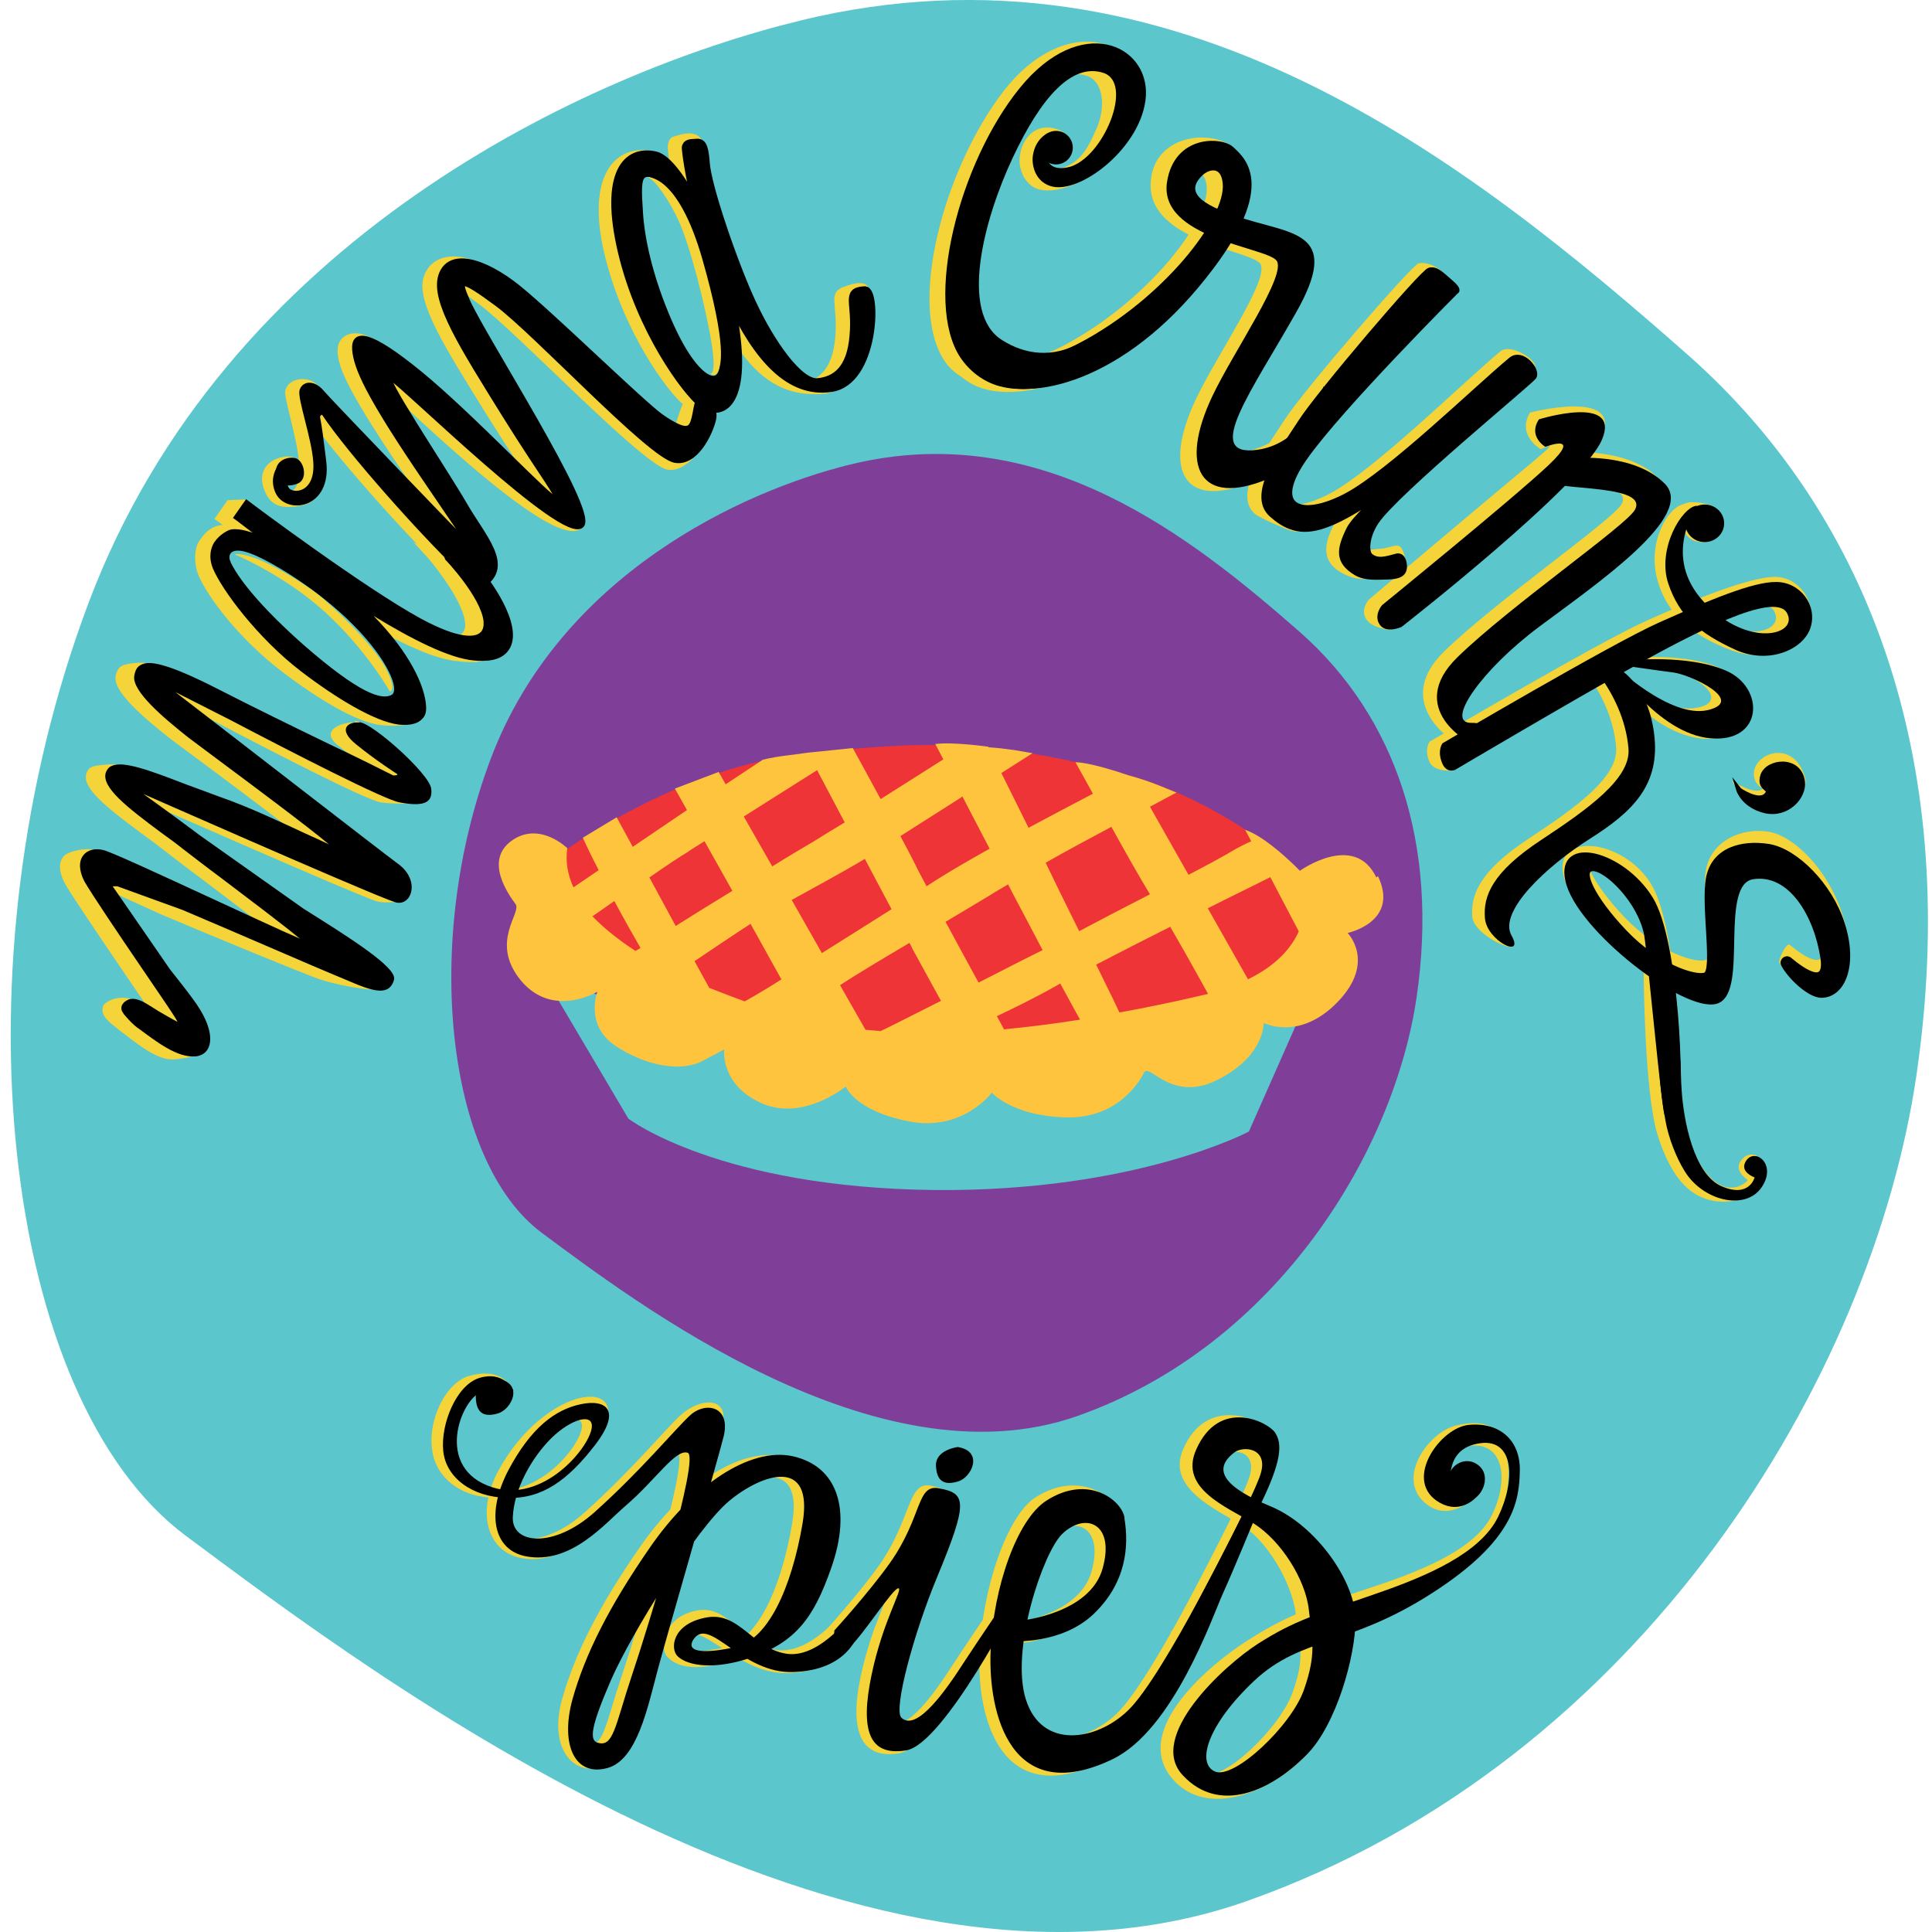 <svg xmlns="http://www.w3.org/2000/svg" id="svg2" viewBox="0 0 720 720"><style id="style4">.st13{fill:#5BC6CC;} .st15{fill:#7F3F98;stroke:#7F3F98;stroke-width:5.806;stroke-miterlimit:10;} .st18{fill:#F4D438;} .st19{stroke:#000000;stroke-width:1.935;stroke-miterlimit:10;} .st20{stroke:#000000;stroke-width:2.903;stroke-miterlimit:10;} .st21{fill:#5BC6CC;stroke:#000000;stroke-width:1.935;stroke-miterlimit:10;} .st22{stroke:#000000;stroke-width:2.149;stroke-miterlimit:10;} .st23{fill:#EE3436;} .st25{fill:#FFC43E;}</style><path id="path6" fill="#5bc6cc" d="M298.3 7.65c-80 19.5-214.24 81.63-265.24 216.87C-17.94 359.77.7 521.38 69.3 572.38c68.64 51 248.63 188.12 395.62 136 147-52.13 233-195.37 249.37-308.24 16.3-112.87-15.4-206.24-85.4-268C547.5 60.4 438-26.46 298.3 7.64z" class="st13"/><path id="path8" fill="#7f3f98" stroke="#7f3f98" stroke-width="7.26" stroke-miterlimit="10" d="M317.68 175.9c-39.87 9.75-106.75 40.62-132.12 108-25.38 67.37-16.13 147.86 18.12 173.24 34.25 25.37 123.87 93.74 197.12 67.74s116-97.37 124.25-153.62c8.25-56.24-7.63-102.74-42.5-133.5-40.63-35.6-95.25-78.86-164.87-61.86z" class="st15"/><path id="path10" fill="#f4d438" d="M170.8 211.52c-5.12-5.5-8.74-7.62-10.87-6.25l-5.87-3.25 5.5 6c.12.13 12.75 14.88 13.75 23.88.2 1.5 0 3.5-1.6 4.5-1.6 1.12-6.8 2.62-21.8-5.5-20.9-11.38-57.9-44.38-58.4-44.75l-6.7.25-4.9 7 1.4 1c.5.37 2.6 2 5.9 4.5-3-1-2.1-3.38-4.2-3.25-1.3.12-5.3.25-9 6.37-1.6 2.63-1.8 7.88-.1 12.25 3.4 8.13 15.1 23.75 31.3 36.12 13.4 10.2 27.6 18.7 36.4 19.8 6.7.8 12.8-.2 14.8-1.7 1.6-1.3-4.5-2.3-4.6-4.8-.3-7.7-6-20.2-19.6-34 14.3 8.7 28.4 15.6 37.4 16.6 8.9 1.1 9.4 0 11.2-.3 3.7-.5 6.1-2.4 7.5-5.2 4.7-9-13.5-25.9-17-29.6z" class="st18"/><path id="path12" fill="#f4d438" d="M256.93 150.4c1.75 1.5 8.38 6.75 7.88 9-1.2 5.5-8.5 17-16.1 15.62-9.3-1.75-56-51.12-70.3-61.75-14.3-10.62-14.5-9-11-1 5.9 13.38 54.7 79 49.5 84.38-10.5 11-73.2-53.25-78.2-55.88-4.7-2.5 19.6 33.63 27.6 47.38 6.8 11.87 17.5 22.62 7.2 29.75-2.6 1.75-6.3-3.25-9.3-6.25-13.8-13.25-40.5-43.13-50.1-57.5-.7-1.13 1.8 3.12 2 4.5.9 4.87 1.4 4.25 2.7 13.87 1.3 10.25-.1 14.63-6.5 15.88-7 1.37-11.2.37-13.6-5.25-5-12 9.3-14.75 11.5-12.13 1.9 2.38-7 6.38-5.1 9.88 1.9 3.5 7.1 4.12 6.3-8.63-.6-8.87-5.6-23.75-5.1-26.5.9-5.12 8.9-5.87 11.9-2.25 3 3.63 45.2 55.38 48.6 58.75 3.4 3.38 7.4 9.13-14.4-22.87s-26.6-42.13-26.6-48.75c-.1-5.63 5.6-8 11.1-5.38 3.9 1.75 5.3 8 13.2 14.38 19.1 15.62 49.1 47.62 50.6 46.75 1.5-.88-3.6-6.63-19.2-31.63-15.5-25-26.6-42.25-23.6-51.62 3.1-9.5 15.6-10.62 28.6-.25 12.9 10.37 46.2 47.62 53.5 52.62 8.4 5.75 10.7 5.25 11.9 2.13 1.5-3.88 2.7-10.88 6-8.25l-.4 1z" class="st18"/><path id="path14" fill="#f4d438" d="M314.8 106.77c-6.62 2.25-2.5 6.38-3.5 18.75-1 12.38-6.5 16.63-13.37 17.25-6.88.63-17.5-14.75-24.25-29.25-6.75-14.37-10.62-48.74-11.25-57.62-.62-8.87-8.37-5.87-11.37-5-2.75.75-2.13 5.13-2.13 5.13s.75 8.62 4.25 22c-5.37-10.88-5.5-20.75-9.75-21.63-13.87-3-25.12 8.63-18.25 37.88 6.88 29.24 23.75 52 29.75 56.74 6 4.75 16.75 2.13 12.63-27.25-.5-3.87-1.25-7.75-2.25-11.75 10.4 22.5 21.7 37 42.5 34.63 10.8-1.25 15.9-27.25 16.2-37.63 0-5.74-7.4-2.87-9.1-2.25z" class="st18"/><path id="path16" d="M177.68 211.27c-5.12-5.5-8.75-7.62-10.87-6.25l-1.7 1.13.8 2.37c.2.13 13.3 14 14.3 23 .1 1.5 0 3.5-1.6 4.5-1.6 1.13-6.8 2.62-21.8-5.5-20.9-11.37-63.2-43-63.6-43.37l-1.5-1.13-4.9 7 1.4 1 5.9 4.5c-3-1-5.6-1.5-7.7-1.25-1.3.13-4.6 1.88-6.6 4.88-1.2 2-2.2 5.25-.5 9.62 3.4 8.13 16.7 26 32.8 38.37 13.4 10.25 27.6 18.75 36.4 19.88 2.4.25 5.9.25 8-1.38 1.6-1.25 2.4-2.5 2.3-5.12-.3-7.63-6-20.13-19.6-34 14.3 8.75 28.4 15.87 37.4 16.62 2.1.25 4.1.13 5.8 0 3.8-.5 6.3-2.12 7.7-4.75 4.8-9.2-8.2-26.4-11.7-30.2z"/><path id="path18" stroke="#000" stroke-width="2.42" stroke-miterlimit="10" d="M263.8 150.15c1.76 1.5 2.63 3.75 2.13 6-1.25 5.5-6.75 16.75-14.37 15.37-9.38-1.75-52-47.75-66.38-58.37-14.37-10.62-14.5-9-11-1 5.88 13.37 47.38 77.62 42.63 83.5-6 7.37-66.3-52.25-71.3-55-4.7-2.5 19.6 33.62 27.6 47.37 6.8 11.88 17.5 22.63 7.1 29.75-2.6 1.75-6.3-3.25-9.3-6.25-13.8-13.25-40.5-43.12-50.1-57.5-.7-1.12-2.6.13-2.5 1.5.9 4.88 1.1 6.75 2.3 16.38 2.1 17.12-13.9 18.75-17.1 11.25-3.3-7.5 4.3-13.38 4.7-10.38.4 3-3.4 6-1.5 9.38 1.9 3.37 12 2.75 11-10.13-.6-8.87-6-23.87-5.1-26.5.9-2.62 4.4-2.75 7.3.75 3 3.5 49.9 52.25 53.3 55.63 3.4 3.37 7.4 9.12-14.4-22.88s-26.1-42.12-26.6-48.75c-.5-6.62 5.2-6.62 24.3 9 19.1 15.63 49.1 47.63 50.6 46.75 1.7-.87-3.6-6.62-19.2-31.62-15.5-25-26.6-42.25-23.6-51.62 3.1-9.5 16-5.88 28.9 4.5 12.8 10.37 46 42.87 53.2 48 8.3 5.74 10.7 5.24 11.8 2.12 1.5-3.88 1.1-11 4.4-8.25l1.7 1z" class="st19"/><path id="path20" stroke="#000" stroke-width="3.63" stroke-miterlimit="10" d="M321.93 108.15c-7 .5-2.75 4.62-3.88 17-1 12.37-6.5 16.62-13.37 17.25-6.88.62-17.5-14.75-24.25-29.25-6.75-14.37-16.75-43.5-17.37-52.37-.63-8.88-2.25-7.63-5.13-7.5-2.87.12-2.37 2.25-2.37 2.25s.75 8.62 4.25 22c-5.3-10.88-11.2-18.63-15.5-19.63-10.8-2.5-19.5 6.63-12.6 35.88 6.9 29.24 23.8 52 29.8 56.74 6 4.75 16.8 2.13 12.7-27.25-.5-3.87-1.2-7.75-2.2-11.75 10.4 22.5 22.5 35.25 37.5 33.13 16.8-2.13 17.5-36.88 12.7-36.5z" class="st20"/><path id="path22" fill="#5bc6cc" d="M85.94 209.52c1.25 2.63 6.5 12.5 27.12 30.75 20.75 18.12 29.25 20.87 33 18.62 2.75-1.8-1.12-12.5-14.12-25.7-13-13.3-31-24.1-38.5-26.9-7.63-2.9-8.75.6-7.5 3.1z" class="st13"/><path id="path24" fill="#f4d438" d="M132.3 269.27c-3.74-.38-13.74 2.5-6.5 8.37 7.5 6.13 15.4 11.13 15.4 11.13.24.37-.4.5-1.5.5-5.5-2.75-13.4-6.63-22.26-10.88-14.74-7.2-31.64-15.4-42.14-20.8-13.24-6.8-16.6-9.9-20.86-10.5-2.5-.4-7.88.3-8.88 1-1.5.7-2.25 2.2-2.5 4.3-.62 5.6 10.5 15.1 20.13 22.7 1.6 1.2 6.1 4.6 11.8 8.8 12.1 9 32.9 24.5 40.6 31-2.5-1.1-5.8-2.6-9.2-4.1-8.6-4-20.6-9.6-31.5-13.5-4.5-1.6-8.9-3.3-13-4.8-9.1-3.5-12.8-6.8-17.9-7.5-2.5-.4-8.3.2-9.7.8-1.1.5-1.8 1.4-2.1 2.5-1.7 5.4 7.6 12.7 20.8 22.5 2.7 2 5.4 3.9 7.5 5.6 3 2.3 8.4 6.5 14.6 11.1 9.5 7.2 22.8 17.2 29.3 22.6-7-3-20.3-9.1-32.3-14.6-19.5-9-33.8-18-36.9-18.8-3.3-.8-10.1.5-11.6 2.6-1.8 2.2-1.6 5.7.4 9.6 2.2 4.1 12.5 19.2 21.5 32.5 5.5 8.1 10.4 15.2 12.4 18.3.3.6.7 1.1.8 1.5-1.6-.8-4.9-2.6-7.1-4-1.5-1-.3-3.4-1.6-4.3-3.3-1.9-7.5-.9-9.3.1-1.4.8-2 1.2-2.3 2-.1.6-.3 1.2-.1 2.3.3.9.4 1.4 1.5 2.6 1 1.1 1.6 1.6 4.4 3.8 6.5 4.9 14.4 11.8 21 11.1 2.1-.1 9-1.1 9.9-2.9 2-3.88-4.6-11.2-11.4-20-2.1-2.88-5-6.5-8.3-10.6l-21-31.4h1.7l24 10.9c22.6 9.6 50.6 21 56.8 23.33 7.1 2.86 20.2 5.1 24.5 4.6 2-.27-2.4-1.27-1.7-3.77 1.3-4.5-16.5-15.63-33.6-26.4l-38.4-27.5c-11.6-8.73-21.1-15.5-21.1-15.5s88.4 39 94 40.4c2.9.73 10.9.5 11.5-2.4.6-3-6.4-8.75-10.8-11.9-4.5-3.25-71.9-55.4-83-64L79 268.3c23.3 12.3 57.2 29.7 62.8 30.7 3.3.6 11.9.6 13.8.35 3.3-.4-1.4-2-1.9-5.5-.7-5.9-16.3-24.8-21.3-25.2z" class="st18"/><path id="path26" d="M133.8 269.27c-3.74-.38-8.36 2.25-1.1 8.12 7.5 6.1 15.36 11.1 15.36 11.1.25.3-.37.5-1.5.5-5.5-2.8-13.37-6.7-22.25-10.9-14.7-7.1-31.6-15.4-42.1-20.8-21.4-11-27-11-29.7-9.5-1.5.7-2.2 2.2-2.5 4.3-.6 5.6 10.5 15.1 20.1 22.7l11.9 8.9c12.1 9 32.9 24.5 40.6 31-2.5-1.2-5.7-2.7-9.1-4.2-8.6-4-20.6-9.7-31.5-13.5l-13-4.8c-13.5-5.2-23.2-8.8-27.5-6.7-1.1.5-1.7 1.4-2.1 2.5-1.6 5.4 7.7 12.7 20.9 22.5 2.8 2 5.4 3.9 7.5 5.6 3 2.3 8.4 6.5 14.6 11.1 9.5 7.2 22.8 17.2 29.3 22.6-7-3-20.2-9.2-32.2-14.7-19.5-9-37.8-17.5-41-18.3-3.2-.8-6 0-7.5 2-1.7 2.2-1.6 5.7.4 9.6 2.3 4.1 12.5 19.3 21.5 32.5 5.5 8.1 10.4 15.2 12.4 18.4.3.6.7 1.1.8 1.5-1.6-.8-4.9-2.7-7.1-4-1.5-1-3.1-1.9-4.5-2.8-3.2-1.9-5.6-2.2-7.2-1.2-1.2.7-1.3 1-1.8 1.7-.2.4-.4 1.2-.2 1.9 0 .2.3.7.8 1.5.1.1 3.1 3.9 5.8 5.6 6.5 4.8 14.1 10.7 20.8 10.2 6.8-.5 8.6-9.1-1.2-21.9-2.1-2.9-5-6.5-8.2-10.6L42 330.3h1.75L68 339.1c22.65 9.6 50.5 21.76 56.65 24.26 10.5 4.24 20 9.73 22.2 1.74 1.23-4.5-16.5-15.63-33.65-26.4l-38.6-27.3c-11.65-8.72-21.15-15.5-21.15-15.5s75.13 33.15 91.26 39.4l2.8 1c5.9 1.5 9.3-8.27.8-14.4-4.5-3.24-71.7-55.37-83-64L86 268.4c23.3 12.24 57.2 29.6 62.8 30.6 8.63 1.64 12.63.5 11.9-5.1s-21.8-24.38-26.7-24.75z"/><path id="path28" fill="#5bc6cc" stroke="#000" stroke-width="2.42" stroke-miterlimit="10" d="M239.8 65.4c-2 1.38-1.62 6.5-1.12 14.25.63 9.5 3.5 22.5 9.38 36.87 10.62 26.25 21.25 29.75 21.12 18.38-.12-11.38-4.12-29-8.75-44-4.62-15-15.87-28.62-20.62-25.5z" class="st21"/><path id="path30" fill="#f4d438" d="M514.3 204.52c-3.88.25-6.38 1.25-9-1.25-1.63-1.62-2.13-4.5 1.5-10 7.25-10.87 63.5-54.12 65.12-56.25 1.62-2.25-8.75-9.5-12.88-6-13.25 11-47 44.25-63.37 52.88-17.12 9-28.62 4.25-15.5-14.38 13.13-18.75 56.38-62 56.38-62s4.62-3.12 1.12-6.12-6.62-3.75-9-3.25c-2.5.5-43 47.5-49.75 58s-19.87 27.87-11.25 35.37c1.75 1.5 11.63 5.75 13.5 6.25 7.38 1.63 6.88-1.5 21-10.5 18-11.37 26.38-20.25 26.38-20.25s-28 21.63-31.88 29.38c-3.75 7.62-3.5 13.25 3.38 17.12 6.25 3.5 10.25 1.88 13.25 1.75 5.25-.12 11-3.75 10.37-7.12-1.62-7.63-3.75-4-9.37-3.63z" class="st18"/><path id="path32" fill="#f4d438" d="M382.8 51.78s-6.75 10.75 1.5 17.37c8.88 7.25 37.75-7.87 40.25-29.75 2.87-26.25-27.87-34.75-50.5-5.5-22 28.38-36 79.62-22.12 100.5 13.87 20.87 59.5 4.12 71.5-12.63 12-16.74 1.12-8.87-8.76-.62-9.87 8.25-31.74 16.75-47.5 6.62-15.74-10.12-6.74-44.62 4-67.62 10.76-23 22.26-35.62 33.88-31.87 6.12 2 7.25 11.5 3.5 19.87-3.25 7.38-6.62 14.25-16.37 15.13-12.88 1.37-9.38-11.5-9.38-11.5z" class="st18"/><path id="path34" fill="#f4d438" d="M351.8 117.77s12.88 27.75 44.38 11.13c31.5-16.63 54.74-46.75 53.5-59.5-.63-7-5.5-5-7.5-3.12-7.5 7 1.12 11.75 16.37 16.5 18.5 5.62 35 5.5 18.5 34.62-16.5 29.25-35 54-14.63 51.25 18.38-2.38 38-27.13 38-27.13s-8.37 27.38-34.12 38.13c-25.25 10.5-33.13-4.5-20.63-30.88 7.88-16.62 28.13-45.62 23.88-50.62s-41-8.25-40.75-29.25c.25-17.75 20.37-20.75 29.12-15 5 3.25 13.88 17-17.37 54.25s-65.5 43.12-79.37 34.37c-13.88-8.62-9.38-24.75-9.38-24.75z" class="st18"/><path id="path36" d="M357.8 116.77s12.88 27.75 44.38 11.13c31.5-16.63 54.74-46.75 53.5-59.5-.63-7-5.5-5-7.5-3.12-7.5 7 1.12 11.75 16.37 16.5 18.5 5.62 35 5.5 18.5 34.62-16.5 29.25-35 54-14.63 51.25 18.38-2.38 24.88-23.75 24.88-23.75s4.75 23.87-20.88 34.62c-25.25 10.5-33.12-4.5-20.62-30.87 7.87-16.63 28.12-45.62 23.87-50.62s-44-8.25-40.75-29.25c2.75-17.5 20.25-17 24.63-13 4.37 4.12 18.25 15-12.88 52.24-31.12 37.25-65.5 43.13-79.37 34.38-14-8.5-9.5-24.63-9.5-24.63z"/><path id="path38" fill="#f4d438" d="M389.3 53.65c-1.12 1.75-2.5 5.13-2.37 10.5 0 2.13-4 1.38-5.13.63-2.87-1.88-2.12-8.88.38-12.63 4.25-6.5 11.12-4.87 14-2.87 2.87 2-4.88 1.5-6.88 4.37z" class="st18"/><circle id="circle40" cx="393.55" cy="55.03" r="6.25"/><path id="path42" d="M390.68 49.53s-4.75 1.87-5.75 8.37c-.5 3.13.5 9.38 6.37 11.38 10.75 3.75 34.62-14.5 35.75-33.63 1-19.12-24.37-30.75-47-2.87-22.62 27.87-36 79.62-22.12 100.5 3.37 5 8.5 9 14.5 10.62 19.37 5.37 47.87-10.5 57-23.25 12-16.75 1.12-8.88-8.76-.63-4.37 3.63-11.12 3.88-17.87 7.63-10.37 5.87-20.75 4.62-29.5-1-15.75-10.13-6.75-44.62 4-67.62 10.75-23 22.25-35.63 33.87-31.88 11.63 3.75-.12 32-12.87 35.13-12.75 3-7.62-12.75-7.62-12.75z"/><path id="path44" fill="#f4d438" d="M570.17 153.77s34-8.87 27 8.25c-7.13 17.13-78.87 72.75-78.87 72.75s-6.88-.5-9.13-4c-2.37-3.5.88-7.25.88-7.25s48.12-40.62 62-52.12c6.37-5.38 6.12-5.63 4.62-5l-2.5 1s-9-5.13-4-13.63z" class="st18"/><path id="path46" fill="#f4d438" d="M581.04 168.65s24.88-2.63 36.63 9.25c11.75 11.87-27.38 37.37-49 53.5-21.63 16.12-33 29.37-25.38 35.87 6 5.12 6.8 11.75 2.3 10.75-4.6-1-26.9-16.25-7.4-35.25s62.7-48.87 66.1-54.87c5.9-10.63-37.4-6.5-31.5-11.75.7-.63 8.1-7.5 8.1-7.5z" class="st18"/><path id="path48" stroke="#000" stroke-width="2.69" stroke-miterlimit="10" d="M520.42 207.4c-3.37.87-7.12 2.25-9.87-.25-1.63-1.63-1.38-7.25 2.25-12.75 7.25-10.88 57.12-51.75 58.74-54 1.63-2.25-4.25-9.63-8.37-6.25-13.25 11-45.12 42.12-61.5 50.75-17.12 9-28.62 4.25-15.5-14.38 13.13-18.75 56.37-62 56.37-62s1.5-.25-2-3.24c-3.5-3-5.24-5-7.74-4.5s-41.13 45.87-47.88 56.37-19.5 27.25-10.87 34.62c2.25 2 4.5 3.5 6.87 4.38 6.5 2.5 14.13.37 27.38-8 18-11.38 26.37-20.25 26.37-20.25s-28 21.62-31.87 29.37c-3.75 7.63-4.25 12 2.62 16.13 3.5 2.12 8.38 1.5 11.5 1.5 5.25-.13 6.75-1.5 6.25-4.88-.62-3.5-2.75-2.62-2.75-2.62z" class="st22"/><path id="path50" fill="#f4d438" d="M627.8 188.02s-1.26 4.13-2.76 10.25c-1.75 6.88-3.37 16.38 5.38 25.63 16.5 17.37 35.37 12 30.75 3.87-4.63-8.12-34.88 7.63-56.88 19.87-22.2 12.25-63.5 39.5-63.5 39.5s-6.7.75-8.3-3.75c-1.7-4.5.3-7 .3-7s62.6-36.9 80.7-45c18.1-8.2 39.1-16.5 48.1-16.4 8.8.1 15.2 9.1 12.7 17.4-2.4 8.2-15.4 15-28.9 10-15-5.5-24.4-13.8-27.8-26.5-3.8-14.5 4.5-27.3 9.8-27.9z" class="st18"/><path id="path52" fill="#f4d438" d="M601.67 245.52s24.5-3 38.87 3.25c14.38 6.37 13.63 24.5-.75 26.37-23.3 3-43.4-28.37-43.4-28.37s20.7 19.12 35.2 17.12c12.2-1.8 4.5-10.5-8.2-14-6.6-1.8-23.1-2.7-23.1-2.7l1.2-1.8z" class="st18"/><path id="path54" fill="#f4d438" d="M597.8 248.14s11.37 5.25 13.87 24.5-8 29.25-24 39.38c-16 10.12-34.13 27-29.13 36 1.38 2.37 5.88 4.37 5.13 4.75-2.25 1-14.5-5.13-15-11.13-.63-8.25 2.87-17.12 20.87-29 18-11.87 33.63-23.12 32.75-34.12-.9-11.13-6-20.63-10.5-26.88s6-3.5 6-3.5z" class="st18"/><path id="path56" fill="#f4d438" d="M622.04 410.5c.5.76 2.75.4 2.88-.24 2.12-10.25.12-65.24-9.63-80.87-10.5-16.9-36-19.4-32.7-3.4 3.8 18 45.8 45.3 57.2 41.6 11.1-3.6-.5-44.3 13.6-46.4 14.1-2.2 23.7 14.2 26.1 30.2 1.6 11-7 5.3-12.5.7-1.1-1-4.4 5.3-3.8 6.7 2 4 10.7 6.4 15.5 6.5 8.4 0 12.5-5.5 8.9-20.9-4.3-18.1-18.3-32.8-28.4-34.4-10.1-1.7-21.1 3.3-23.3 13.6-2.2 10.2 3.6 33-.4 34.2-4 1.2-18-3.3-30-15.9s-17.2-23.5-12-23.8c5.1-.3 17.8 12 20.2 24.6 1.7 8.7 7 66.5 8 67.4z" class="st18"/><path id="path58" fill="#f4d438" d="M641.17 192.27c0 3.88-2.13 9.75-6.13 9.75-2 0-4.75 0-7-3.25-1.87-2.62-6.37-1.75-6.37-3.75 0-3.87 4.87-7.87 8.87-7.87 3.88 0 10.63 1.25 10.63 5.12z" class="st18"/><path id="path60" d="M632.54 188.65s-13.75 18.5 2.63 35.87c16.5 17.37 35.37 12 30.75 3.88-4.63-8.13-34.88 7.62-56.88 19.87-22.12 12.25-66.75 38.62-66.75 38.62s-3.4 1.6-5-2.9c-1.7-4.5.3-7 .3-7s62.6-36.9 80.7-45c18.2-8.1 35-15.3 43.8-15.1 8.8.1 15.2 8.6 12.7 16.8-2.4 8.2-15.5 14.3-28.4 8.3-12.9-6-20.5-12.1-24.7-24.6-4.2-12.9 5.1-28.3 10.5-28.9z"/><path id="path62" d="M606.42 246.14s22.62-2.5 37 3.88c14.37 6.37 13.75 26.87-6 25.12s-36.25-27.62-36.25-27.62 21 20.37 35.25 17.12c14.25-3.37-5.88-13-12.63-14-6.8-.87-18.7-2.62-18.7-2.62l1.2-1.88z"/><path id="path64" d="M602.54 248.77s11.38 5.25 13.88 24.5-8 29.25-24 39.37c-16 10.13-34.13 27-29.13 36 5.1 9-9.3 1.88-9.9-6.5-.7-8.25 2.8-17.12 20.8-29 18-11.87 33.6-23.12 32.7-34.12-.9-11.13-6-20.63-10.5-26.88s6-3.37 6-3.37z"/><ellipse id="ellipse66" cx="635.29" cy="195.02" ry="7" rx="7.25"/><path id="path68" d="M573.54 156.27s30.63-9.5 23.5 7.5c-7.12 17.13-74.74 69.88-74.74 69.88s-5.75 2.62-8.13-.88c-2.37-3.5.88-7.25.88-7.25s48.87-39.75 62-52.12c13.12-12.38-1.13-6.88-1.13-6.88s-6.63-3.87-2.38-10.25z"/><path id="path70" d="M586.04 170.77s22.63-2.37 34.38 9.5c11.75 11.88-25.13 37.13-46.75 53.25-21.63 16.12-35.37 36-25.38 35.87 10-.2 7.8 10 3.3 9-4.7-1-27.9-14.5-8.4-33.5s62.7-48.9 66.1-54.9c5.8-10.6-37.4-6.5-31.5-11.8.7-.6 8.1-7.5 8.1-7.5z"/><path id="path72" fill="#f4d438" d="M645.67 291.14s9.37 6 11.5 2.38c1.25-2.13 1.12 2.25-2-1-1.88-1.88-2-5.13-.75-7.25 3.25-6 15.12-8 18.37 5 1.3 5.62-9 9.87-17 8-8.2-1.88-10.2-7.13-10.2-7.13z" class="st18"/><path id="path74" stroke="#000" stroke-width="2.42" stroke-miterlimit="10" d="M648.17 294.52s7.25 5 10.12 1.87c2.8-3-3-1.9-1.3-7.3s13.5-6.8 14.7 2.2c.7 5.7-5.8 12.7-13.9 10.8-8-1.9-9.8-7.8-9.8-7.8z" class="st19"/><path id="path76" d="M109.7 170.65c-3.76-.5-7.4 1.87-6.76 5.75.75 4.5 4.25 5.37 8.12 3.75 3.88-1.63 2.25-9-1.37-9.5z"/><path id="path78" fill="#f4d438" d="M189.43 515.76s-3.5-6.13-14.62-3c-8.6 2.5-15.8 16.5-13.6 28.62 1.8 9.88 11.3 17.13 24.3 16.75 15.3-.5 25.5-6.75 35.7-20 10.1-13.12 4.9-19.25-4.6-17.25s-22.5 11.62-30.9 27.25c-8.4 15.63-4 30.13 8.5 32.5 16.6 3.13 27.3-12.37 35.1-19.25 11.2-9.5 18.7-21.37 23.2-19.75 4.5 1.63-14.5 64.25-21 83.5-6.1 18.25-6.7 26.5-12.7 24.5-3-1-2.4-6 5-23.12 7.4-17.1 32-57 44.3-67.1 12.3-10.1 31.3-16.3 27.1 8.4-4.2 24.6-13.1 43.5-25 46.1-10.3 2.3-19 2.4-15.7-2.8 5.9-9.1 19.9 13.2 39.3 12.4 20.3-.7 21.8-14.4 21.8-14.4l-.8-9.2s-12.5 16.8-25.4 15c-12.9-1.7-17.3-17.1-29.8-14.7-12.7 2.4-13.7 14.2-11.1 17 4.8 5.5 14.3 5.2 27.5.5 16.6-5.8 23.3-14.7 29.8-33.2 7.9-22.2 2.1-38.1-14.2-41.7-16.4-3.6-37.5 11.2-53.1 33.7s-24.4 40.1-29.1 57 3.2 28.6 15.4 25c10.9-3.2 12.8-22.4 16.5-36.1 3.8-13.7 24.7-79 27.8-90.6 3.1-11.6-8.2-11.2-15.7-4.2-5.7 5.3-18.2 20.5-35.5 36-15.2 13.7-31 12.2-30.5 1.8.5-10.3 6.8-21.8 14.3-29.3 7.4-7.4 16-9.7 15.1-3.9-1.1 7.7-18.1 28-36.8 22.2-22.2-7-11.7-33.1-4.2-35.5 7.5-2.4 14.4-2.5 14.4-2.5z" class="st18"/><path id="path80" fill="#f4d438" d="M306.8 608.63s13-14.25 20.88-25.37c12-17.13 10.62-31.13 19-29.63 10.25 1.88 10.37 6.5-1.63 35.13-8.5 20.37-16.37 49.24-13.25 52.24 5.75 5.5 16.88-10.62 23.63-21.12 6.75-10.37 15.12-22.5 15.12-22.5l4.88-.87s-26.38 54.7-40.38 56.9c-14 2.3-18.62-8-14.37-28.3 4.25-20.3 11.87-32.2 10-32.3-2-.1-13 16.5-18 21.5s-5.88-5.5-5.88-5.5" class="st18"/><path id="path82" fill="#f4d438" d="M437.05 607.63s25.62-47.5 28.62-57.37c3-9.88-6.5-10.5-9.75-8-8.62 6.5-3.5 13.12 13.5 20.12 17.13 7.13 31.63 28.25 31.63 42.13 0 13.9-3.75 38.8-14.5 49.8-13.63 14-37.25 23.5-49.88 8.3-15.12-18.3 15-42.8 28-51.1 13.5-8.6 21.25-11.7 43.63-19 19.62-6.4 41.24-14.5 47.74-28 6.63-13.6 4-27.2-8.25-25.7-12.4 1.5-11.5 12.5-11.3 15.2.2 2.6 8.8 7.6 13.1 3.4 4.3-4.2-7.5 12-18.4 2.8-11.2-9.4 1.3-26.7 11.6-29 6.4-1.5 12-1.1 15.2 2.3 2.8 3 4.2 10.4 4.2 15.5-.3 11.1-1.8 25.9-32.6 45.6-30.9 19.9-48.7 16.1-66.2 32.5s-21.9 30.9-14.8 34c7.2 3 28.6-17.2 33.2-30.6 4.4-12.6 2.7-16.2 1.6-26.2-.2-.6-.2-1.4-.3-2-.2-.6-.2-1.2-.3-1.9-1.9-11.3-10.4-25.8-19.7-31.8-10.1-6.3-28.6-14.1-22.1-28.7 8.6-19.5 27.7-11.4 30.2-7.5 2.5 3.9 2.7 12.4-7 31.7-9.8 19.3-19.3 44.3-23.8 52.7-3.6 6.9-4-8.7-4-8.7z" class="st18"/><path id="path84" fill="#f4d438" d="M416.55 563.76c-1-6.25-14.75-15.88-30.62-5.75-10.88 7-19.88 34.5-20.88 58.2-1 23.6 7.63 58.6 45.38 40.5 22.74-10.9 37.37-53.3 41.12-61.6 3.75-8.2 12.62-29.8 12.62-29.8l-4.5-1.2s-29.87 61.5-43.5 74.5c-11.87 11.4-32.12 14.5-38-4.2-5.87-18.7 6.5-54.8 13.5-61.6 8.5-8.3 19.88-4.2 15.13 12.8-4.75 16.9-30.25 19.4-30.25 19.4l-3.62 7.6s18.37 1.4 30.5-10.1c12.12-11.6 14.74-27.7 13.12-38.3z" class="st18"/><path id="path86" d="M190.8 517.38s-3.5-6.5-12.12-3.87-14.5 17.2-13.5 27.2 10.75 17.2 23.75 17.5c13 .5 22.63-6.5 32.75-19.6 10.13-13.1 4.25-17.3-5.25-15.3s-18.5 8.7-26.87 24.4c-8.38 15.8-6 29.9 6.5 32.3 16.62 3.1 29.25-12.1 37.12-18.9 11.13-9.5 18.63-21.3 23.13-19.7 4.5 1.7-14.5 64.3-21 83.5-6.1 18.3-6.7 26.5-12.7 24.5-3-1-2.4-6 5-23.1s32-57 44.3-67.1c12.3-10.1 31.3-16.3 27.2 8.4-4.2 24.7-13.1 43.5-25 46.2-10.3 2.3-19 2.4-15.7-2.8 5.9-9.1 17.9 12.9 37.3 12.1 20.4-.7 23.9-14 23.9-14l-.8-9.2s-12.8 18.3-25.6 16.4c-12.9-1.9-17.6-15.9-30.1-13.5-12.7 2.4-13.4 11.7-10.6 14.4 3.9 3.8 14.2 5.1 27.5.5 16.6-5.9 23.2-14.7 29.7-33.2 7.9-22.3 2.2-38.1-14.2-41.8-16.3-3.6-37.5 11.2-53.1 33.7-15.6 22.5-24.4 40.2-29.1 57-4.6 16.9 1 29 13.3 25.4 10.9-3.2 14.8-22.7 18.5-36.5s21.5-75 24.5-86.7c3-11.6-6.7-13.5-12.5-8.1-5.7 5.3-18.2 20.5-35.5 36-15.2 13.6-31 12.1-30.5 1.8s6.8-21.8 14.3-29.3c7.4-7.3 16-9.7 15.1-3.8-1.1 7.6-18.1 28-36.9 22.1-22.2-7-11.7-33.2-4.2-35.5 7.9-2.8 12-.5 12-.5z"/><path id="path88" d="M310.93 607.63s13-14.25 20.87-25.37c12-17.13 9.75-29.13 18-27.63 10.25 1.88 11.25 4.63-.62 33.25-8.5 20.38-16.38 49.25-13.25 52.25 5.75 5.5 16.87-10.62 23.62-21.12 6.75-10.3 15.13-22.5 15.13-22.5l4.87-.8s-27.87 54.4-41.87 56.6c-14 2.3-17.13-7.7-12.88-28.1 4.25-20.3 11.88-32.2 10-32.3-2-.1-12.87 17-18 21.8-1.25 1.3-3.75 3.8-4.5 3.7-2.37-.7-1.37-9.5-1.37-9.5"/><path id="path90" d="M441.17 606.63s25.63-47.5 28.63-57.37c3-9.75-6.5-10.5-9.75-8-8.63 6.5-3.5 13.12 13.5 20.12 17.12 7.13 31.62 28.25 31.62 42.13 0 13.9-7.25 39.2-18 50.2-13.62 14-32.87 22.4-46.37 7.9-13.5-14.3 15.12-40.8 28.12-49.1 13.5-8.6 21.25-10.7 43.63-18.5 19.5-6.7 39.12-15.2 45.74-28.7 6.6-13.6 6-29-6.4-27.5s-11.5 12.5-11.3 15.2c.2 2.6 6.1 6.6 10.5 2.3 4.3-4.2-3.9 12.2-15.8 3.9-11.9-8.4 1.6-27.2 12.1-28.2 11.8-1.1 19.2 6 19 17s-1.8 25.9-32.7 45.7c-30.9 19.9-48.6 16.2-66.1 32.5-17.5 16.4-21.9 30.9-14.8 34 7.2 3 28.6-17.2 33.2-30.6 4.6-13.3 3.1-18 1.8-29.5-1.2-11.6-10.6-26.1-20.5-32.3-10.1-6.3-28-13-21.5-27.6 8.6-19.5 26.8-10.3 29.4-6.3 2.6 4 3 10.2-6.8 29.5-9.7 19.3-19.2 44.3-23.7 52.7-3.5 6.8-3.9-8.8-3.9-8.8z"/><path id="path92" d="M419.05 565.5c-1-6.24-13.37-16.37-29.12-6.24-10.88 7-19.75 32.25-20.75 55.87-1 23.62 7.62 58.62 45.37 40.5 22.75-10.88 37.37-53.37 41.12-61.62 3.75-8.2 12.63-29.8 12.63-29.8l-4.5-1.2s-29.88 61.5-43.5 74.5c-11.87 11.4-32.12 14.5-38-4.2-5.87-18.7 6.5-54.8 13.5-61.6 8.5-8.3 19.87-4.2 15.12 12.8-4.74 16.9-30.24 19.4-30.24 19.4l-3.63 7.7s18.38 1.4 30.5-10.1c12.12-11.6 13.25-25.1 11.5-35.6z"/><path id="path94" d="M356.93 539.26s-8.25 1-8.13 6.87c.25 5.88 3 7.5 8.13 6 5.12-1.37 9.87-11.25 0-12.87z"/><path id="path96" d="M552.04 547.13c-4.37-5.25-12.74-2.25-12.62 6.13.13 5.87 3 7.5 8.12 6 5-1.25 7.63-8.38 4.5-12.13z"/><path id="path98" d="M185.43 513.88s-8.25 1-8.12 6.88c.2 5.87 3 7.5 8.2 6 5.2-1.5 9.9-11.25 0-12.88z"/><path id="path100" fill="#5bc6cc" d="M201.3 361.27l32.88 55.62s33.75 25.8 114.5 26.6c74.87.6 116.74-21.8 116.74-21.8l26.75-60.5s-61.87 38.9-161.24 29.9-129.63-29.9-129.63-29.9z" class="st13"/><path id="path102" fill="#ee3436" d="M203.68 321.9s43.63-34.38 93-40.5c49.37-6.13 75.25-5.38 122 7 46.74 12.37 79.37 49 79.37 49s-24 39.1-102.25 51.5c-78.25 12.36-133.5-15.5-147-22.5-13.62-7-33.62-25.13-45.12-44.5z" class="st23"/><path id="path104" fill="#f4d438" d="M87.3 206.52s18.76 7.75 34.14 21.88c15.37 14.12 23.87 29.37 23.87 29.37s2.9-.38-1.7-9c-5-9.25-20.8-24-25.6-27.62-4.7-3.63-22.7-15.5-30.6-14.63z" class="st18"/><path id="path106" fill="#f4d438" d="M241.06 66.03s11.5-1.63 20.75 30.75c9.2 32.37 6.9 39.12 5.8 41.62-1.1 2.5-3.2.75-3.2.75s2.9 2 .7-11.63c-2.2-13.62-8.1-36.37-12.2-45.24-3.2-7-8.7-15.38-11.6-16.25z" class="st18"/><path id="path108" fill="#f4d438" d="M612.54 362.52s.25 44.87 5.25 60.62 11.7 22.25 19.6 24.12c7.7 2 16-1.87 16-1.87s5-8.7 2.8-11c-2.2-2.4-1.5-3.7-1.5-3.7s-3.4-1.8-6 2c-2.7 3.7 2.7 7.1 2.7 7.1s-5.1 6-12.4.5c-7.3-5.4-15.5-26-16.5-39s-4.1-34.3-4.1-34.3l-2.1-6-3.9 1.4z" class="st18"/><path id="path110" stroke="#000" stroke-width="2.42" stroke-miterlimit="10" d="M621.8 416c.5.76 2.74.4 2.87-.24 2.12-10.25.12-65.24-9.63-80.87-10.5-16.9-34.24-22.9-30.74-6.9 3.87 18 44 48.7 55.37 45.1 11.12-3.7-.5-44.3 13.62-46.4 14.1-2.1 23.7 14.3 26.1 30.3 1.6 11-7 5.3-12.5.7-1.2-1-2.9.3-2.2 1.7 2 4 9.2 11.3 14 11.5 8.3 0 12.7-11.7 7.8-26.7-4.6-14.4-17.3-27-27.3-28.7-10-1.6-20.3 1.2-22.4 11.5-2.1 10.2 2.7 35.1-1.3 36.4s-18-3.3-30-15.9-17.2-23.5-12-23.8c5.1-.3 17.8 12 20.2 24.6 1.4 8.7 6.6 66.3 7.7 67.3z" class="st19"/><path id="path112" d="M618.42 399.4s.37 7.6 2.25 18.24c1.12 6.37 4 13.75 7.12 18.75 6.7 11.1 22.6 15 28.7 6.1 6.1-8.9-3.1-15.4-6.1-9.3-1.9 3.7 3.5 5.6 3.5 5.6s-1.9 7.8-12.3 3.3-14.2-24.6-14.9-36c-.3-3.6-.2-7.8-.5-10.8-.9-7.6-7.9 3.9-7.9 3.9z"/><path id="path114" d="M491.55 604.26s5.87-2.5 8.5-3.5c2.62-1 3.12 3.62 3.12 3.62l-12.25 4.75-6.87-4.87z"/><path id="path116" fill="#ffc43e" d="M512.92 327.02c-8.12-17.13-28.5-2.5-28.5-2.5l-2-2c-3.75-3.63-12-11.13-18.37-13.25l2.25 4.25c-2 .87-5.13 2.37-9 4.75-2.38 1.37-7.63 4.25-14.38 7.75l-14.37-25.38c6-3.25 9.87-5.25 9.87-5.25s-.87-.4-6.87-2.8-10.88-3.6-10.88-3.6c-4-1.4-14.87-4.9-19.87-4.9 0 0 2.75 4.9 6.5 11.7-6.75 3.5-15.37 8.1-24 12.7-3.62-7.4-7.37-14.8-10.12-20.4 6.87-4.4 11.62-7.4 11.62-7.4l-7.12-1.2c-2.75-.4-6.13-.8-9.25-1 0-.2-.13-.2-.13-.2s-13.25-1.9-19.75-1c0 0 1.13 2.1 3 5.7-6 3.8-14.62 9.3-23.37 14.8-5.38-10-10.38-19-10.38-19l-16.62 1.7-7.5 1c-6.75.8-9.5 1.7-9.5 1.7l-13.75 9.1-2.62-4.6-16.3 6.2 4.5 8c-4.8 3.2-12.6 8.6-20.2 13.7l-6-11-12.6 7.6c1.2 2.7 3.3 7.1 5.9 12.1l-9.4 6.4c-2.2-4.8-3-9.6-2.3-14.6 0 0-10.4-10.2-20.7-2.8-10.4 7.4-1.1 20.2 1.4 23.6 2.5 3.3-9.8 14.1 2 28.5 11.9 14.3 28.5 4.2 28.5 4.2s-4.7 12.3 6.5 20c11.3 7.6 24.5 10.1 32.7 5.8l8.1-4.3s-1.7 13 13.8 20 31.5-6.2 31.5-6.2 3.2 9 23.4 13 31-10.7 31-10.7 7.4 8.5 26.8 9.2c19.4.9 27.9-12.6 29.9-16.6 2-4 10.2 11.5 27.7 2.5s16.9-21.1 16.9-21.1 13.3 7 27.6-7.8c14.4-14.9 3.7-25.7 3.7-25.7s19.5-4.1 11.3-21.2zm-26.5 8.62v-.62.62zm0-.87v-1c-.12.25 0 .62 0 1zm-57.87-1.5c-9.25 4.75-18.87 9.75-26.37 13.75-4.38-8.75-8.88-18-12.5-25.5 8.12-4.63 16.75-9.25 24.5-13.38 5.24 9.5 10.87 19.38 14.37 25.13zm-100.25 51c-1.87-.13-3.87-.38-5.75-.5l-9.5-16.63c5.5-3.62 14.88-9.25 25.88-15.75.37.7.75 1.3 1 2 4.12 7.6 7.87 14.3 10.75 19.6-12.25 6.2-22 11.1-22.38 11.2zm3.88-45.38c-8.13 5.1-17.38 11-25.88 16.3l-11.25-19.8c8.63-4.8 18.38-10 27.25-15.3 3.38 6.3 6.75 12.8 9.88 18.6zm20.12 4.7l16.88-10.1c2-1.3 4.12-2.5 6.5-3.9 3.12 6.1 6.12 11.6 8.25 15.7 1.62 3 3.12 6 4.62 8.8-6.75 3.3-15.25 7.7-23.87 12.1-4-7.3-8.38-15.4-12.38-22.8zm6.5-46.5c3.13 5.9 6.5 12.6 10 19.2-7.5 4.2-14.25 8.1-18.5 10.8-1.37.8-3.12 2-5 3.2-1.75-3.4-3.25-6-4-7.7-1.25-2.5-3.25-6.4-5.75-11l23.25-14.8zm-54.25-10l10.25 19.4c-4.62 2.8-8.75 5.3-11.75 7.2-3.62 2.1-9 5.3-15.25 9.2l-10.62-18.6c13.25-8.4 27.37-17.3 27.37-17.3zm-48 30.2c1.26-.8 3.38-2.2 6-3.8l10.38 18.5c-7.5 4.6-15 9.2-21.12 13.1L242 327c5.9-4.1 11.7-8 14.7-9.73zm-35.85 24.2c.13 0 3.5-2.4 8.25-5.7 3.75 7 7.5 13.6 9.75 17.5l-1.87 1.1c-6.62-4.3-12-8.7-16.12-13zm43.63 26.7l-5.5-10c6-4 14.5-9.8 20.88-13.9l11.5 20.7c-8.1 5.2-13.7 8.2-13.7 8.2-4.6-1.7-9-3.4-13.1-5zm109.88 15.5l-2.7-5c6.1-2.9 13.8-6.6 22.1-11.3.5-.3 1-.5 1.5-.9 4.4 8.1 7.3 13.4 7.4 13.5-9.4 1.5-18.9 2.7-28.2 3.6zm43-6.3c0-.1-3.7-7.8-8.7-17.9 8.3-4.3 18-9.3 27.6-14.1 6.8 11.7 14.1 25 14.1 25l-4.7 1.1c-9.5 2.2-18.8 4.1-28.2 5.8zm47.9-12.4l-15-26.5c9.1-4.6 17.4-8.6 23.3-11.6l10.6 20.2c-2.7 6.1-8.2 12.6-18.8 17.8z" class="st25"/></svg>